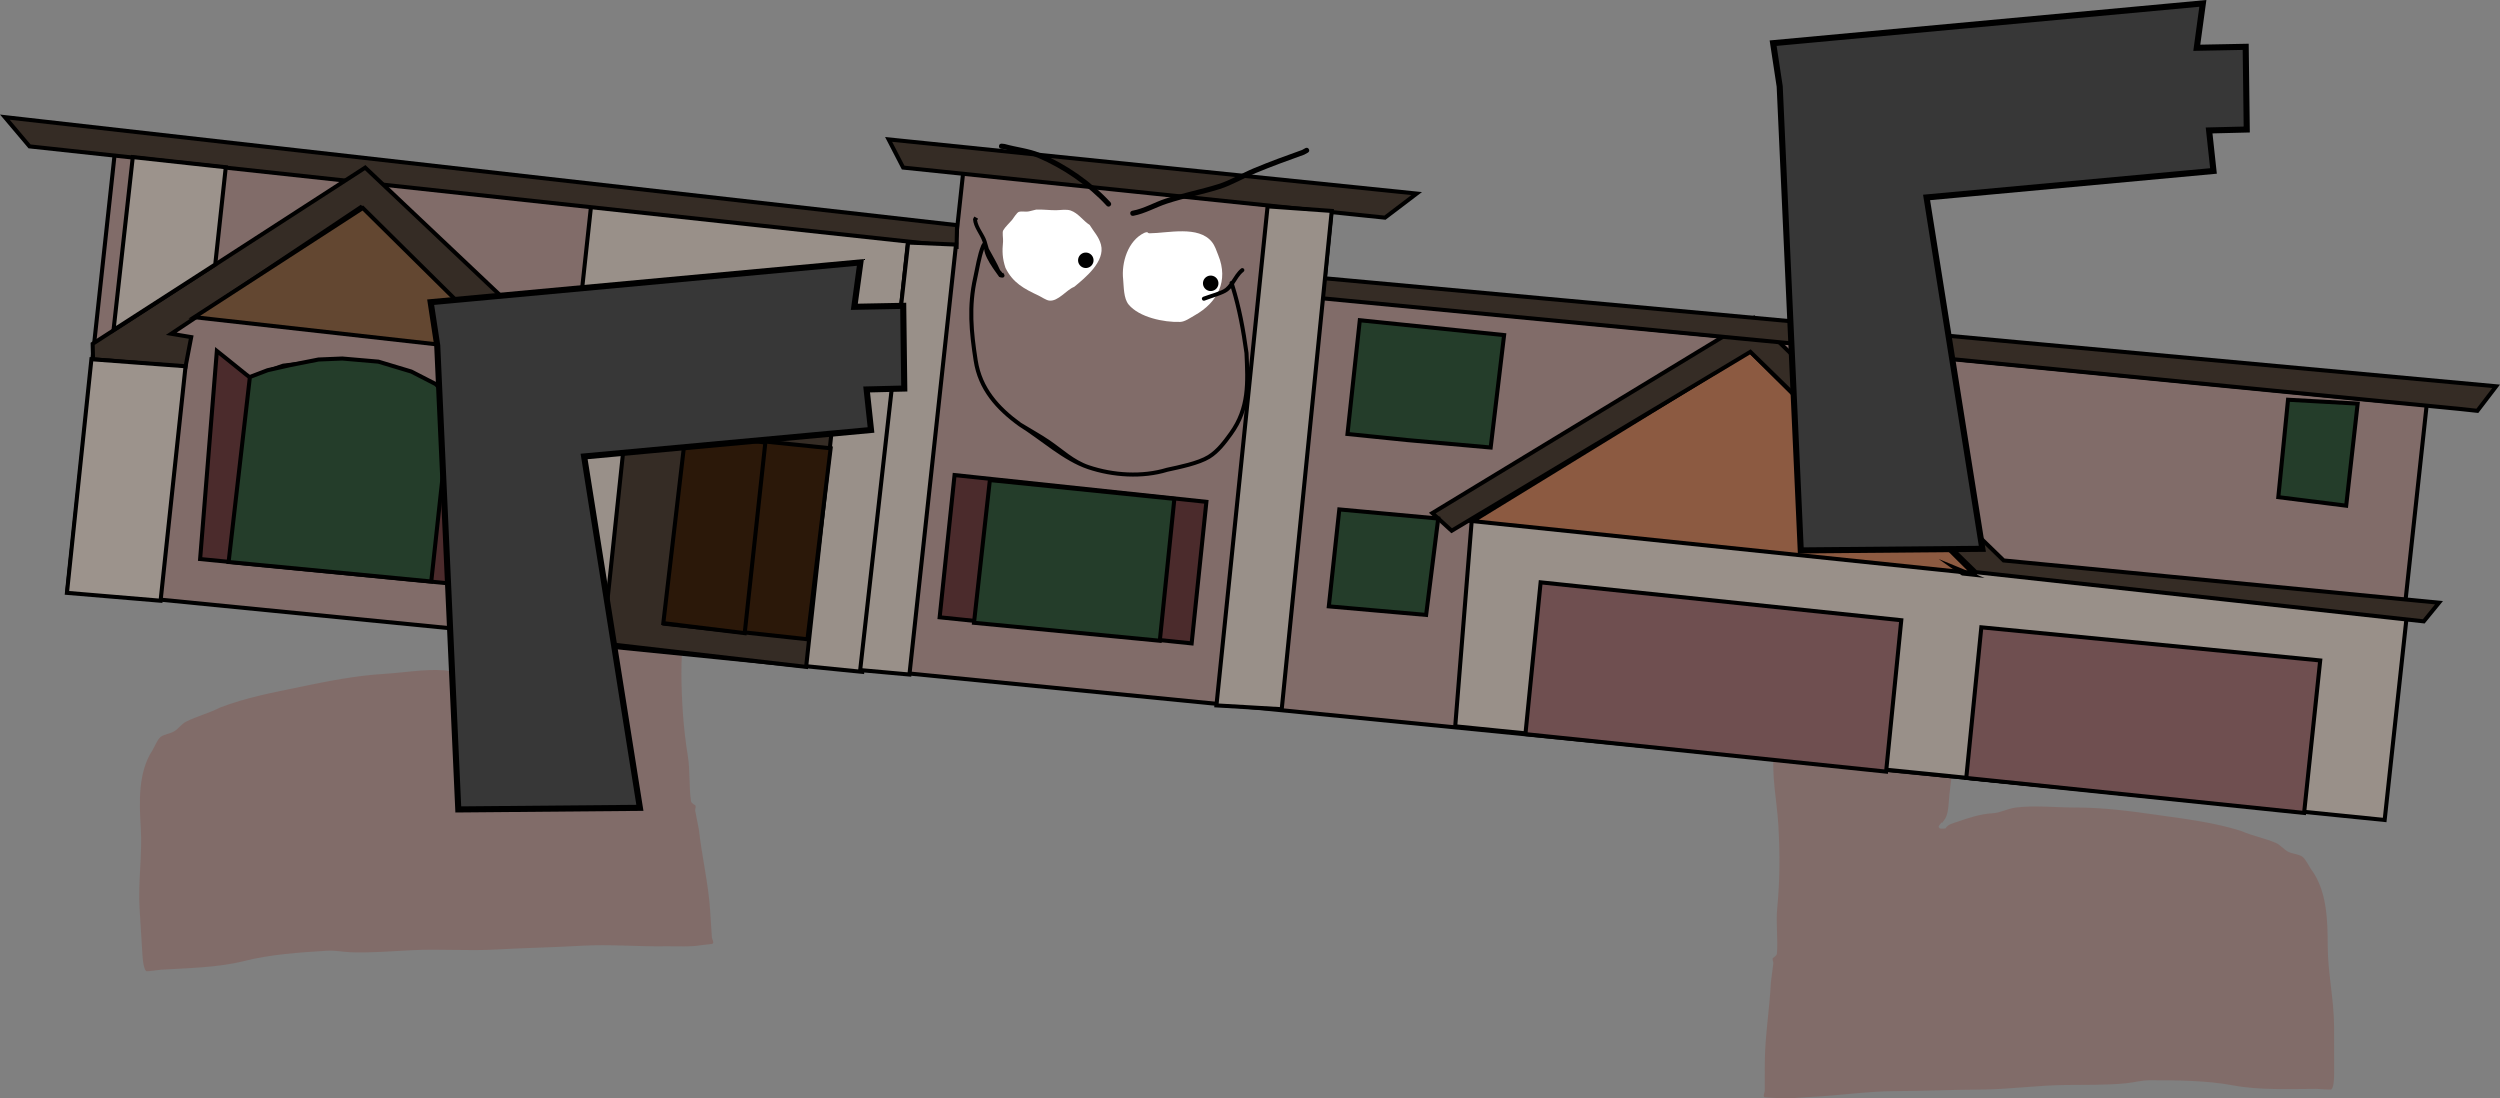 <svg version="1.1" xmlns="http://www.w3.org/2000/svg" xmlns:xlink="http://www.w3.org/1999/xlink" width="615.853" height="270.586" viewBox="0,0,615.853,270.586"><rect x="0" y="0" width="615.853" height="270.586" fill="#808080" stroke="none"/><g transform="translate(-23.322,-30.157)"><g data-paper-data="{&quot;isPaintingLayer&quot;:true}" fill-rule="nonzero" stroke-linejoin="miter" stroke-miterlimit="10" stroke-dasharray="" stroke-dashoffset="0" style="mix-blend-mode: normal"><path d="M464.948,148.591c-0.445,-0.527 -1.775,-1.854 -2.358,-2.212c-0.417,-0.257 -1.114,0.039 -1.455,-0.305c-0.179,-0.18 -0.383,-0.408 -0.506,-0.538c1.1,0.115 2.189,0.187 3.32,0.185c6.91,-0.011 13.924,0.346 20.754,-0.698c3.66,-0.559 7.233,-0.295 10.916,-0.492c3.337,-0.179 6.585,-0.712 9.938,-0.718c1.41,-0.002 2.637,-0.117 4.018,-0.383c0.509,-0.098 1.052,-0.796 1.467,-0.499c0.415,0.296 -0.395,1.008 -0.497,1.493c-0.25,1.191 -0.642,2.423 -0.767,3.631c-0.252,2.417 0.848,5.861 -0.357,8.02c-0.125,6.717 -1.714,13.229 -2.035,19.903c-0.315,6.558 -1.337,13.134 -1.346,19.609c-0.009,6.687 -0.44,13.255 -1.264,19.899c-0.431,3.475 -0.838,6.931 -1.234,10.41c-0.19,1.667 -0.156,3.963 -0.831,5.515c-0.206,0.474 -0.585,0.956 -0.958,1.44l-0.137,-0.1l-0.605,0.754c-0.066,0.081 -0.106,0.183 -0.106,0.294c0,0.263 0.224,0.476 0.5,0.475l1,-0.002l-0,-0.101l0.174,0.073c0.59,-1.067 1.902,-1.278 3.04,-1.69c2.468,-0.893 5.753,-1.922 8.487,-2.049c1.991,-0.106 3.725,-1.144 5.687,-1.403c4.709,-0.622 9.905,-0.015 14.666,-0.023c7.055,-0.012 13.774,0.896 20.748,1.892c6.838,0.977 13.604,1.802 20.234,3.897c2.732,1.197 5.823,1.776 8.493,2.921c1.116,0.479 1.976,1.605 3.048,2.18c1.013,0.543 2.625,0.565 3.522,1.243c0.831,0.628 1.528,2.219 2.126,3.069c3.911,5.213 4.095,12.553 4.107,18.909c0.012,6.673 1.553,13.203 1.565,19.927c0.007,3.757 0.011,7.517 0.017,11.275c0.002,1 -0.025,3.439 -0.664,4.127c-0.139,0.15 -3.251,-0.125 -3.657,-0.125c-6.652,0.011 -14.077,0.366 -20.581,-0.864c-6.533,-1.225 -13.933,-1.268 -20.579,-1.257c-2.047,0.003 -3.831,0.549 -5.838,0.746c-4.84,0.473 -10.075,0.368 -14.949,0.42c-6.993,0.075 -13.864,1.094 -20.894,1.124c-6.944,0.03 -13.895,0.365 -20.844,0.381c-6.906,0.02 -13.907,1.107 -20.82,1.424c-2.9,0.133 -6.02,0.592 -8.901,0.251c-0.285,-0.034 -2.542,-0.061 -2.665,-0.194c-0.37,-0.398 0.123,-1.06 0.123,-1.593c-0.002,-2.226 0.003,-4.453 0.008,-6.679c0.015,-6.631 1.179,-13.291 1.493,-19.933c0.204,-1.572 0.406,-3.146 0.608,-4.718c0.06,-0.464 -0.419,-1.129 -0.021,-1.401c0.392,-0.268 0.876,-0.613 0.912,-1.071c0.289,-3.723 -0.292,-7.505 0.076,-11.227c0.661,-6.74 0.66,-13.32 0.293,-20.081c-0.364,-6.553 -1.892,-12.864 -0.995,-19.519c0.891,-6.604 1.308,-13.204 1.722,-19.849c0.414,-6.633 1.124,-13.243 2.282,-19.796c0.498,-2.816 1.779,-5.534 2.2,-8.328c0.451,-2.987 -0.387,-5.646 -0.392,-8.541c0,0 0.067,-0.407 -0.433,-0.406c-0.067,0 -0.193,-0.061 -0.243,-0.046c0.3,-2.904 1.16,-6.548 -0.611,-8.646z" data-paper-data="{&quot;noHover&quot;:false,&quot;origItem&quot;:[&quot;Path&quot;,{&quot;applyMatrix&quot;:true,&quot;segments&quot;:[[[468.03134,200.77183],[0.30527,-3.04336],[0.05031,-0.0156]],[[468.20689,200.74722],[-0.06713,0],[0.5,0]],[[468.70689,201.24722],[0,0],[0,3.03472]],[[469.08608,210.19772],[0.45598,-3.13034],[-0.42648,2.92787]],[[466.87422,218.9193],[0.50263,-2.95078],[-1.16952,6.86586]],[[464.56311,239.65292],[0.42559,-6.9513],[-0.42643,6.96497]],[[462.80883,260.44035],[0.90268,-6.92056],[-0.90967,6.97415]],[[463.76772,280.88562],[-0.35206,-6.86907],[0.35432,7.08646]],[[463.4339,301.91889],[0.67356,-7.06328],[-0.37417,3.90028]],[[463.33467,313.68007],[0.29545,-3.90165],[-0.0364,0.48074]],[[462.42077,314.80108],[0.3921,-0.28052],[-0.39806,0.28478]],[[462.43932,316.26928],[0.06048,-0.48569],[-0.20514,1.64751]],[[461.82117,321.21147],[0.20655,-1.64733],[-0.32572,6.96162]],[[460.28729,342.0957],[0.0272,-6.94964],[-0.00913,2.33283]],[[460.26582,349.09418],[0.00222,-2.33285],[-0.00053,0.5578]],[[460.13969,350.76281],[-0.36922,-0.41811],[0.12307,0.13936]],[[462.8037,350.96968],[-0.28515,-0.03591],[2.87984,0.36272]],[[471.7022,350.71975],[-2.90002,0.13451],[6.91361,-0.32066]],[[492.51689,349.25845],[-6.90629,0.00867],[6.9497,-0.00549]],[[513.35113,348.89106],[-6.94441,0.01916],[7.03063,-0.01893]],[[534.23453,347.74818],[-6.9935,0.06622],[4.87343,-0.04615]],[[549.17486,347.33507],[-4.84082,0.48781],[2.00749,-0.20229]],[[555.01119,346.56456],[-2.04692,0],[6.64691,0]],[[575.5787,347.92158],[-6.53074,-1.29493],[6.5023,1.30046]],[[596.15164,348.86694],[-6.65171,0],[0.40588,0]],[[599.80714,349.00455],[-0.13976,0.15721],[0.64049,-0.72044]],[[600.47742,344.68083],[0,1.04801],[0,-3.93809]],[[600.47742,332.86656],[0,3.93809],[0,-7.04769]],[[598.94266,311.98485],[0.00043,6.99458],[-0.0004,-6.66111]],[[594.86514,292.16883],[3.90167,5.47056],[-0.59593,-0.89241]],[[592.74438,288.94959],[0.82995,0.65964],[-0.89558,-0.71179]],[[589.22482,287.64095],[1.0118,0.57121],[-1.07109,-0.60469]],[[586.1808,285.35179],[1.11527,0.50361],[-2.66735,-1.20447]],[[577.78922,282.30441],[2.73005,1.2592],[-6.62657,-2.20678]],[[557.56094,278.18823],[6.83587,1.03575],[-6.97258,-1.05646]],[[536.80167,276.19081],[7.05463,0],[-4.76109,0]],[[522.0666,276.18621],[4.70977,-0.64353],[-1.9622,0.26811]],[[516.37174,277.63991],[1.99125,-0.10792],[-2.7344,0.12834]],[[507.87802,279.76756],[2.46916,-0.9318],[-1.13885,0.42977]],[[504.92409,281.48835],[0.5915,-1.11745],[0,0]],[504.66123,281.45698],[504.66123,281.56303],[[503.66123,281.56303],[0,0],[-0.27614,0]],[[503.16123,281.06303],[0,0.27614],[0,-0.11626]],[[503.26746,280.75486],[-0.06655,0.08492],[0,0]],[503.87355,279.96534],[[504.01042,280.07041],[0,0],[0.3735,-0.50602]],[[504.97011,278.56137],[-0.20703,0.49629],[0.6783,-1.62603]],[[505.80868,272.7723],[-0.19283,1.74739],[0.40234,-3.64588]],[[507.0629,261.84107],[-0.43703,3.64189],[0.83545,-6.96212]],[[508.37943,240.9616],[-0.02069,7.00886],[0.02003,-6.78644]],[[509.77184,220.40407],[-0.32726,6.87253],[0.33309,-6.99482]],[[511.849,199.5447],[-0.13682,7.03998],[1.20865,-2.26119]],[[512.22209,191.13859],[-0.25616,2.5332],[0.12797,-1.26552]],[[512.99693,187.33386],[-0.25205,1.24796],[0.10265,-0.50827]],[[513.51719,185.86785],[0.41469,0.3113],[-0.41496,-0.31151]],[[512.05015,186.38831],[0.5088,-0.10176],[-1.38213,0.27643]],[[508.03345,186.78175],[1.4099,0],[-3.35322,0]],[[498.09923,187.51495],[3.33709,-0.18183],[-3.68398,0.20073]],[[487.18731,188.00965],[3.66102,-0.58011],[-6.83186,1.08254]],[[466.43943,188.7004],[6.91015,0],[-1.13113,0]],[[463.12097,188.49963],[1.0993,0.12191],[0.12274,0.13668]],[[463.56163,188.988],[-0.1785,-0.18934],[0.34065,0.36133]],[[465.01619,189.31],[-0.41676,-0.27003],[0.5817,0.3769]],[[467.43343,191.7101],[-0.44393,-0.55318],[1.76743,2.20238]]],&quot;closed&quot;:true}]}" fill="#816c69" stroke="none" stroke-width="0.5" stroke-linecap="butt"/><path d="M182.177,120.181c-0.051,-0.012 -0.173,0.057 -0.24,0.061c-0.499,0.03 -0.407,0.432 -0.407,0.432c0.179,2.89 -0.488,5.595 0.152,8.548c0.598,2.762 2.05,5.395 2.726,8.175c1.572,6.467 2.702,13.02 3.537,19.614c0.837,6.607 1.673,13.167 2.982,19.702c1.319,6.586 0.196,12.979 0.25,19.542c0.064,6.77 0.482,13.337 1.571,20.022c0.604,3.691 0.265,7.502 0.79,11.199c0.065,0.456 0.57,0.769 0.978,1.012c0.414,0.247 -0.021,0.941 0.068,1.4c0.302,1.556 0.604,3.114 0.907,4.671c0.736,6.61 2.321,13.184 2.759,19.8c0.147,2.221 0.293,4.443 0.433,6.665c0.033,0.531 0.568,1.161 0.224,1.582c-0.115,0.14 -2.365,0.307 -2.648,0.359c-2.853,0.52 -5.997,0.255 -8.899,0.303c-6.92,0.113 -13.976,-0.537 -20.87,-0.127c-6.937,0.415 -13.895,0.513 -20.828,0.915c-7.019,0.407 -13.941,-0.183 -20.925,0.177c-4.867,0.251 -10.086,0.682 -14.946,0.51c-2.016,-0.071 -3.831,-0.505 -5.875,-0.381c-6.635,0.402 -14.017,0.905 -20.459,2.534c-6.414,1.632 -13.847,1.739 -20.486,2.141c-0.405,0.025 -3.493,0.493 -3.642,0.352c-0.682,-0.647 -0.864,-3.08 -0.925,-4.078c-0.232,-3.75 -0.468,-7.503 -0.7,-11.253c-0.416,-6.711 0.706,-13.324 0.294,-19.984c-0.393,-6.343 -0.676,-13.68 2.895,-19.126c0.542,-0.886 1.137,-2.517 1.926,-3.195c0.852,-0.732 2.46,-0.854 3.436,-1.459c1.033,-0.641 1.819,-1.818 2.903,-2.365c2.591,-1.308 5.64,-2.078 8.29,-3.443c6.484,-2.503 13.185,-3.747 19.947,-5.147c6.897,-1.428 13.546,-2.751 20.587,-3.178c4.752,-0.288 9.9,-1.216 14.639,-0.888c1.974,0.137 3.771,1.064 5.765,1.046c2.737,-0.043 6.081,0.779 8.601,1.517c1.162,0.34 2.485,0.469 3.142,1.498l0.169,-0.084l0.006,0.101l0.998,-0.06c0.276,-0.017 0.485,-0.242 0.469,-0.505c-0.007,-0.111 -0.053,-0.21 -0.124,-0.287l-0.652,-0.714l-0.13,0.108c-0.403,-0.459 -0.812,-0.917 -1.048,-1.377c-0.773,-1.507 -0.885,-3.8 -1.181,-5.452c-0.617,-3.448 -1.243,-6.871 -1.894,-10.312c-1.245,-6.579 -2.093,-13.107 -2.528,-19.78c-0.42,-6.461 -1.859,-12.961 -2.591,-19.486c-0.745,-6.641 -2.745,-13.041 -3.297,-19.736c-1.34,-2.08 -0.462,-5.585 -0.867,-7.982c-0.202,-1.197 -0.672,-2.403 -0.997,-3.576c-0.132,-0.478 -0.987,-1.137 -0.591,-1.459c0.396,-0.322 0.982,0.341 1.496,0.407c1.396,0.18 2.628,0.217 4.035,0.132c3.347,-0.203 6.623,0.127 9.965,0.098c3.689,-0.032 7.238,-0.518 10.926,-0.187c6.883,0.617 13.861,-0.175 20.758,-0.594c1.129,-0.068 2.211,-0.209 3.301,-0.391c-0.114,0.138 -0.304,0.377 -0.471,0.569c-0.319,0.365 -1.032,0.113 -1.433,0.395c-0.558,0.394 -1.802,1.801 -2.212,2.354c-1.634,2.204 -0.544,5.787 -0.06,8.667z" data-paper-data="{&quot;noHover&quot;:false,&quot;origItem&quot;:[&quot;Path&quot;,{&quot;applyMatrix&quot;:true,&quot;segments&quot;:[[[936.06267,401.54367],[0.61054,-6.08672],[0.10063,-0.03121]],[[936.41378,401.49443],[-0.13425,0],[1,0]],[[937.41378,402.49443],[0,0],[0,6.06943]],[[938.17215,420.39544],[0.91195,-6.26068],[-0.85297,5.85573]],[[933.74845,437.8386],[1.00526,-5.90156],[-2.33904,13.73171]],[[929.12622,479.30585],[0.85118,-13.9026],[-0.85285,13.92993]],[[925.61766,520.8807],[1.80536,-13.84111],[-1.81934,13.9483]],[[927.53544,561.77124],[-0.70413,-13.73814],[0.70865,14.17291]],[[926.8678,603.83778],[1.34712,-14.12656],[-0.74835,7.80057]],[[926.66935,627.36014],[0.59091,-7.8033],[-0.07281,0.96147]],[[924.84154,629.60215],[0.7842,-0.56103],[-0.79612,0.56956]],[[924.87864,632.53856],[0.12095,-0.97138],[-0.41029,3.29502]],[[923.64234,642.42294],[0.4131,-3.29467],[-0.65145,13.92325]],[[920.57458,684.1914],[0.0544,-13.89927],[-0.01826,4.66566]],[[920.53165,698.18835],[0.00443,-4.6657],[-0.00106,1.11559]],[[920.27939,701.52561],[-0.73844,-0.83621],[0.24613,0.27872]],[[925.6074,701.93937],[-0.5703,-0.07183],[5.75969,0.72543]],[[943.4044,701.4395],[-5.80004,0.26901],[13.82722,-0.64132]],[[985.03378,698.5169],[-13.81258,0.01734],[13.8994,-0.01099]],[[1026.70226,697.78213],[-13.88881,0.03833],[14.06125,-0.03785]],[[1068.46906,695.49637],[-13.987,0.13244],[9.74685,-0.09229]],[[1098.34971,694.67014],[-9.68163,0.97562],[4.01498,-0.40459]],[[1110.02238,693.12912],[-4.09384,0],[13.29383,0]],[[1151.1574,695.84315],[-13.06149,-2.58987],[13.0046,2.60092]],[[1192.30327,697.73388],[-13.30342,0],[0.81177,0]],[[1199.61429,698.0091],[-0.27953,0.31442],[1.28098,-1.44089]],[[1200.95484,689.36166],[0,2.09601],[0,-7.87618]],[[1200.95484,665.73311],[0,7.87618],[0,-14.09537]],[[1197.88531,623.96971],[0.00085,13.98916],[-0.00081,-13.32221]],[[1189.73029,584.33766],[7.80335,10.94112],[-1.19186,-1.78483]],[[1185.48876,577.89918],[1.6599,1.31927],[-1.79115,-1.42359]],[[1178.44964,575.2819],[2.02361,1.14243],[-2.14218,-1.20937]],[[1172.3616,570.70359],[2.23055,1.00723],[-5.3347,-2.40894]],[[1155.57844,564.60883],[5.4601,2.5184],[-13.25314,-4.41356]],[[1115.12189,556.37646],[13.67173,2.07149],[-13.94517,-2.11292]],[[1073.60335,552.38162],[14.10925,0],[-9.52217,0]],[[1044.1332,552.37241],[9.41953,-1.28706],[-3.92441,0.53622]],[[1032.74348,555.27981],[3.9825,-0.21584],[-5.4688,0.25667]],[[1015.75603,559.53511],[4.93832,-1.86359],[-2.2777,0.85954]],[[1009.84819,562.9767],[1.183,-2.23491],[0,0]],[1009.32246,562.91396],[1009.32246,563.12605],[[1007.32246,563.12605],[0,0],[-0.55228,0]],[[1006.32246,562.12605],[0,0.55228],[0,-0.23252]],[[1006.53492,561.50971],[-0.13311,0.16984],[0,0]],[1007.7471,559.93068],[[1008.02083,560.14081],[0,0],[0.747,-1.01203]],[[1009.94023,557.12275],[-0.41406,0.99258],[1.35661,-3.25207]],[[1011.61736,545.54459],[-0.38566,3.49478],[0.80468,-7.29176]],[[1014.12579,523.68213],[-0.87405,7.28378],[1.67091,-13.92424]],[[1016.75886,481.92319],[-0.04137,14.01772],[0.04007,-13.57289]],[[1019.54368,440.80815],[-0.65453,13.74505],[0.66617,-13.98964]],[[1023.69799,399.08941],[-0.27364,14.07995],[2.41729,-4.52238]],[[1024.44418,382.27717],[-0.51232,5.0664],[0.25594,-2.53105]],[[1025.99386,374.66773],[-0.5041,2.49593],[0.20531,-1.01654]],[[1027.03438,371.73569],[0.82938,0.6226],[-0.82993,-0.62301]],[[1024.10031,372.77663],[1.0176,-0.20352],[-2.76426,0.55285]],[[1016.06689,373.56351],[2.81979,0],[-6.70643,0]],[[996.19847,375.0299],[6.67418,-0.36366],[-7.36795,0.40146]],[[974.37461,376.0193],[7.32205,-1.16021],[-13.66372,2.16508]],[[932.87887,377.4008],[13.8203,0],[-2.26225,0]],[[926.24195,376.99926],[2.1986,0.24383],[0.24549,0.27336]],[[927.12326,377.976],[-0.357,-0.37867],[0.6813,0.72266]],[[930.03238,378.61999],[-0.83352,-0.54006],[1.16339,0.75379]],[[934.86686,383.4202],[-0.88786,-1.10635],[3.53486,4.40477]]],&quot;closed&quot;:true}],&quot;index&quot;:null}" fill="#816c69" stroke="none" stroke-width="0.5" stroke-linecap="butt"/><g><g><g stroke="#000000" stroke-width="1" stroke-linecap="round"><path d="M39.925,175.618l11.646,-107.517l207.084,22.431l1.937,-17.884l90.714,9.631l-2.098,21.12l263.139,25.746l8.771,0.735l-11.047,101.981z" fill="#816c69"/><path d="M157.343,187.82l11.623,-107.304l78.103,8.46l-11.331,106.689z" fill="#999089"/><path d="M616.112,182.759l-5.35,49.394l-228.959,-23.078l4.125,-51.422l229.257,24.488z" fill="#999089"/><path d="M386.104,158.533l68.294,-41.887l54.94,54.718z" fill="#8c5a41"/><path d="M504.789,170.011l3.977,1.637l-1.964,-0.213z" fill="none"/><path d="M516.903,168.221l107.241,10.41l-3.748,4.591l-110.352,-12.126l-55.531,-54.265l-73.588,44.07l-4.767,-4.35l79.263,-48.108z" fill="#352c25"/><path d="M349.06,103.643l0.512,-4.942l288.656,26.615l-4.629,6.047l-4.106,-0.445l-167.548,-16.426z" fill="#352c25"/><path d="M242.225,64.499l130.084,13.342l-7.813,5.934l-118.687,-12.339z" fill="#352c25"/><path d="M258.971,90.955l-228.372,-24.737l-6.083,-7.207l234.566,26.614z" fill="#352c25"/><path d="M604.111,129.585l-2.826,25.144l-16.721,-2.103l2.395,-23.997z" fill="#243d2a"/><path d="M507.692,221.793l3.713,-37.103l83.479,8.166l-3.967,37.563z" fill="#6f4f50"/><path d="M399.098,211.004l3.744,-37.392l88.841,9.331l-3.734,37.296z" fill="#6f4f50"/><path d="M254.797,182.222l3.673,-35.037l62.035,6.598l-3.631,34.871z" fill="#4b2b2c"/><path d="M263.258,183.577l3.91,-35.158l45.445,4.63l-3.582,34.95z" fill="#243d2a"/><path d="M171.836,188.652l8.747,-82.636l4.684,-2.001l9.1,-1.06l7.552,0.039l12.392,1.537l11.426,3.624l5.189,2.997l-9.022,83.288z" fill="#352c25"/><path d="M222.233,187.633l-35.221,-3.815l5.385,-46.883l35.545,3.655z" fill="#2b1809"/><path d="M211.861,139.165l-5.087,46.964l-20.052,-2.464l5.486,-46.872z" fill="#2b1809"/><path d="M228.482,136.533l-37.24,-4.034l2.625,-23.29l3.772,-1.832l5.78,-1.517l4.364,-0.696l8.69,0.844l6.034,0.848l5.958,2.496l3.285,1.72z" fill="#090909"/><path d="M138.014,174.273l-65.394,-6.402l4.123,-51.257l2.255,1.803l4.883,3.938l1.037,0.794l4.781,-1.723l3.396,-1.191l7.343,-0.861l5.081,-0.716l5.582,0.312l4.924,0.728l8.744,2.701l7.719,4.148l2.586,2.521l2.29,-2.285l2.53,-1.674l3.727,-0.473l-5.055,48.55z" fill="#4b2b2c"/><path d="M134.42,128.512l-4.863,44.894l-49.92,-4.798l5.244,-45.583l4.367,-1.67l5.547,-1.25l6.991,-1.386l5.846,-0.243l8.902,0.769l8.109,2.437l5.996,3.085z" fill="#243d2a"/><path d="M161.262,116.831l-1.005,4.567l-8.871,-1.058l-39.236,-39.101l-46.64,31.138l4.914,0.825l-1.409,7.348l-22.77,-1.882l-0.098,-3.81l67.139,-43.408z" fill="#352c25"/><path d="M112.696,81.396l35.967,35.581l-77.475,-8.684z" fill="#634731"/><path d="M322.98,203.928l12.602,-122.938l15.806,1.128l-12.326,122.749z" fill="#999089"/><path d="M247.036,89.908l11.79,0.498l-11.473,105.915l-12.134,-1.095z" fill="#999089"/><path d="M163.726,129.202l-13.189,-1.721l0.094,-3.692l14.017,1.616z" fill="#352c25"/><path d="M163.829,129.189l-6.403,58.17l-12.323,-1.237l5.343,-58.748z" fill="#9c938c"/><path d="M45.841,118.649l23.194,1.733l-6.154,57.759l-23.07,-1.939z" fill="#9c938c"/><path d="M51.292,111.446l4.741,-42.593l22.906,2.506l-2.594,23.951z" fill="#9c938c"/><path d="M393.844,112.702l-3.307,27.698l-20.529,-1.834l-14.745,-1.5l3.035,-28.019z" fill="#243d2a"/><path d="M353.251,155.65l24.364,2.249l-2.98,23.739l-23.97,-2.109z" fill="#243d2a"/></g><path d="M306.493,87.626c4.443,-0.017 12.085,-2.011 15.39,2.159c0.755,0.952 1.102,2.15 1.553,3.258c2.557,6.28 -0.085,11.594 -5.856,14.822c-1.004,0.562 -2.359,1.557 -3.522,1.592c-4.044,0.146 -10.117,-1.144 -12.704,-4.273c-1.254,-1.517 -1.179,-4.345 -1.353,-6.191c-0.464,-4.139 1.17,-9.547 5.209,-11.472c0.209,-0.1 0.461,-0.154 0.732,-0.179c0.176,0.285 0.55,0.284 0.55,0.284z" data-paper-data="{&quot;noHover&quot;:false,&quot;origItem&quot;:[&quot;Path&quot;,{&quot;applyMatrix&quot;:true,&quot;segments&quot;:[[[280.57114,132.11231],[0.24194,0.31213],[-0.31493,0.06475]],[[279.73784,132.41383],[0.23281,-0.14357],[-4.48957,2.76866]],[[275.107,146.4721],[-1.06967,-4.79248],[0.4376,2.14144]],[[277.4676,153.53313],[-1.66272,-1.61891],[3.42848,3.33815]],[[292.84617,156.91157],[-4.72073,0.68487],[1.35845,-0.18869]],[[296.75617,154.60614],[-1.10575,0.78581],[6.35384,-4.51544]],[[301.72346,136.55739],[3.7938,7.03563],[-0.66888,-1.2418]],[[299.49869,132.94711],[1.00516,1.02],[-4.40232,-4.46732]],[[281.25032,132.37586],[5.20505,-0.58374],[0,0]]],&quot;closed&quot;:true}]}" fill="#ffffff" stroke="none" stroke-width="0.5" stroke-linecap="butt"/><path d="M283.417,81.945c1.046,-0.007 2.608,-0.288 3.631,0.063c1.921,0.659 3.076,2.538 4.703,3.561c0.997,1.65 2.268,2.891 2.786,4.855c1.089,4.132 -3.866,8.149 -6.6,10.401c-1.883,0.7 -3.934,3.641 -6.143,3.381c-0.766,-0.09 -1.908,-0.899 -2.623,-1.234c-3.593,-1.687 -6.336,-3.139 -8.156,-6.83c-0.778,-2.352 -0.833,-4.026 -0.597,-6.518c0.058,-0.616 -0.244,-2.224 0.034,-2.713c0.508,-0.894 1.517,-1.78 2.179,-2.572c0.345,-0.412 1.181,-1.863 1.714,-2.001c0.88,-0.227 1.744,0.124 2.798,-0.196c0.475,-0.109 0.941,-0.236 1.404,-0.346c1.609,-0.083 3.295,0.159 4.87,0.148z" data-paper-data="{&quot;noHover&quot;:false,&quot;origItem&quot;:[&quot;Path&quot;,{&quot;applyMatrix&quot;:true,&quot;segments&quot;:[[[247.74944,129.096],[1.87542,-0.30119],[-0.52807,0.18739]],[[246.15338,129.67651],[0.54253,-0.18834],[-1.19358,0.50883]],[[242.90759,130.2554],[1.00212,-0.37815],[-0.60753,0.22925]],[[241.15936,132.81009],[0.35167,-0.52718],[-0.67487,1.01169]],[[238.93851,136.08955],[0.48199,-1.11177],[-0.26369,0.60823]],[[239.24623,139.26365],[-0.00986,-0.72923],[0.03991,2.95034]],[[240.76989,146.79951],[-1.21096,-2.65802],[2.60196,4.09492]],[[251.15837,153.73863],[-4.42548,-1.52091],[0.88053,0.30261]],[[254.37606,154.85173],[-0.9092,-0.00863],[2.62129,0.02488]],[[261.1161,150.12213],[-2.11778,1.05889],[2.91842,-2.98609]],[[267.51703,137.14639],[1.80126,4.70443],[-0.85642,-2.23675]],[[263.64689,131.82913],[1.37785,1.8069],[-2.03746,-0.99231]],[[257.70334,128.26637],[2.33477,0.52887],[-1.2438,-0.28174]],[[253.45458,128.65572],[1.22482,-0.14142],[-1.8445,0.21297]]],&quot;closed&quot;:true}]}" fill="#ffffff" stroke="none" stroke-width="0.5" stroke-linecap="butt"/><path d="M288.904,94.071c0.114,-1.048 1.055,-1.806 2.103,-1.692c1.048,0.114 1.806,1.055 1.692,2.103c-0.114,1.048 -1.055,1.806 -2.103,1.692c-1.048,-0.114 -1.806,-1.055 -1.692,-2.103z" fill="#000000" stroke="none" stroke-width="0.5" stroke-linecap="butt"/><path d="M319.67,99.744c0.114,-1.048 1.055,-1.806 2.103,-1.692c1.048,0.114 1.806,1.055 1.692,2.103c-0.114,1.048 -1.055,1.806 -2.103,1.692c-1.048,-0.114 -1.806,-1.055 -1.692,-2.103z" fill="#000000" stroke="none" stroke-width="0.5" stroke-linecap="butt"/><path d="M269.418,66.111c0.069,-0.633 0.701,-0.564 0.701,-0.564l0.703,0.078c2.808,0.798 5.994,1.108 8.667,2.221c6.397,2.714 12.669,7.028 17.379,12.132c0,0 0.431,0.468 -0.037,0.899c-0.468,0.431 -0.899,-0.037 -0.899,-0.037c-4.572,-4.979 -10.711,-9.18 -16.94,-11.822c-2.556,-1.109 -5.712,-1.361 -8.415,-2.144l-0.595,-0.062c0,0 -0.633,-0.069 -0.564,-0.701z" fill="#000000" stroke="none" stroke-width="0.5" stroke-linecap="butt"/><path d="M345.748,66.902c0.307,0.557 -0.251,0.864 -0.251,0.864l-0.894,0.49c-3.982,1.428 -8.007,2.892 -11.913,4.518c-2.987,1.244 -5.84,2.992 -8.928,3.963c-4.27,1.336 -8.717,2.185 -12.953,3.574c-2.814,0.923 -5.365,2.461 -8.305,3.012c0,0 -0.626,0.116 -0.742,-0.509c-0.116,-0.626 0.509,-0.742 0.509,-0.742c2.878,-0.529 5.386,-2.066 8.141,-2.97c4.242,-1.392 8.694,-2.242 12.97,-3.58c3.049,-0.948 5.872,-2.696 8.819,-3.923c3.893,-1.621 7.906,-3.093 11.88,-4.504l0.803,-0.444c0,0 0.557,-0.307 0.864,0.251z" fill="#000000" stroke="none" stroke-width="0.5" stroke-linecap="butt"/><path d="M319.434,103.91c-0.174,-0.469 0.295,-0.643 0.295,-0.643l0.207,-0.077c1.284,-0.512 4.286,-1.27 5.226,-2.061c0.406,-0.341 0.748,-0.731 1.059,-1.145c-0.024,-0.113 -0.065,-0.466 0.332,-0.593c0.036,-0.012 0.071,-0.02 0.103,-0.024c0.719,-1.072 1.346,-2.218 2.382,-3.056c0,0 0.39,-0.313 0.703,0.076c0.313,0.39 -0.076,0.703 -0.076,0.703c-1.029,0.822 -1.633,1.986 -2.345,3.061c1.766,5.624 2.761,11.064 3.562,16.921c0.356,7.484 0.635,13.855 -3.913,20.162c-1.533,2.126 -3.288,4.481 -5.572,5.883c-2.633,1.617 -7.399,2.586 -10.435,3.245c-6.206,1.901 -13.506,1.429 -19.679,-0.646c-6.004,-2.03 -11.585,-7.217 -16.989,-10.573c-5.627,-4.074 -10.022,-8.983 -11.119,-16.103c-1.107,-7.185 -1.71,-13.39 -0.105,-20.537c0.597,-2.65 0.982,-5.494 2.008,-8.003l0.035,-0.033l-0.012,-0.007l0.334,-0.52c-0.024,-0.073 -0.048,-0.146 -0.072,-0.219c-0.639,-1.907 -2.214,-3.496 -2.349,-5.588c0.104,-0.21 0.208,-0.42 0.311,-0.63l0.865,0.468l0.018,0.002c-0.001,0.002 -0.002,0.004 -0.004,0.006l0.037,0.02c0,0 -0.029,0.266 -0.239,0.388c0.29,1.842 1.771,3.384 2.338,5.123c0.203,0.621 0.373,1.257 0.551,1.895c0.955,1.752 2.034,3.562 2.792,5.309c0.22,0.225 0.427,0.452 0.606,0.724l0.152,-0.09l0.263,0.443c0.055,0.091 0.082,0.2 0.07,0.313c-0.03,0.275 -0.276,0.473 -0.551,0.443l-0.517,-0.056l0.01,-0.094l-0.227,0.018c-0.319,-0.46 -0.75,-1.045 -1.208,-1.699c-0.155,-0.21 -0.302,-0.428 -0.435,-0.634c-0.991,-1.476 -1.97,-3.185 -2.084,-4.587c-0.831,2.296 -1.183,4.854 -1.717,7.23c-1.58,7.021 -0.97,13.106 0.118,20.166c1.054,6.839 5.291,11.512 10.688,15.425c2.348,1.456 4.791,2.77 7.073,4.328c3.179,2.171 5.954,4.88 9.677,6.127c5.996,2.021 13.081,2.469 19.108,0.626c2.92,-0.635 7.637,-1.559 10.162,-3.128c2.168,-1.347 3.825,-3.59 5.286,-5.617c4.4,-6.101 4.066,-12.241 3.728,-19.485c-0.764,-5.545 -1.693,-10.706 -3.306,-16.017c-0.234,0.272 -0.491,0.526 -0.781,0.753c-1.149,0.898 -4.037,1.638 -5.495,2.22l-0.229,0.085c0,0 -0.469,0.174 -0.643,-0.295z" fill="#000000" stroke="none" stroke-width="0.5" stroke-linecap="butt"/></g><path d="M460.117,40.792l105.859,-9.801l-1.493,10.935l12.046,-0.236l0.259,20.371l-9.272,0.229l1.077,9.98l-70.674,6.523l13.741,86.559l-44.736,0.394l-5.188,-114.298z" fill="#373737" stroke="#000000" stroke-width="1.5" stroke-linecap="round"/><path d="M129.411,104.599l105.859,-9.801l-1.493,10.935l12.046,-0.236l0.259,20.371l-9.272,0.229l1.077,9.98l-70.674,6.523l13.741,86.559l-44.736,0.394l-5.188,-114.298z" fill="#373737" stroke="#000000" stroke-width="1.5" stroke-linecap="round"/></g></g></g></svg><!--rotationCenter:296.67750980811854:149.84286434867687-->